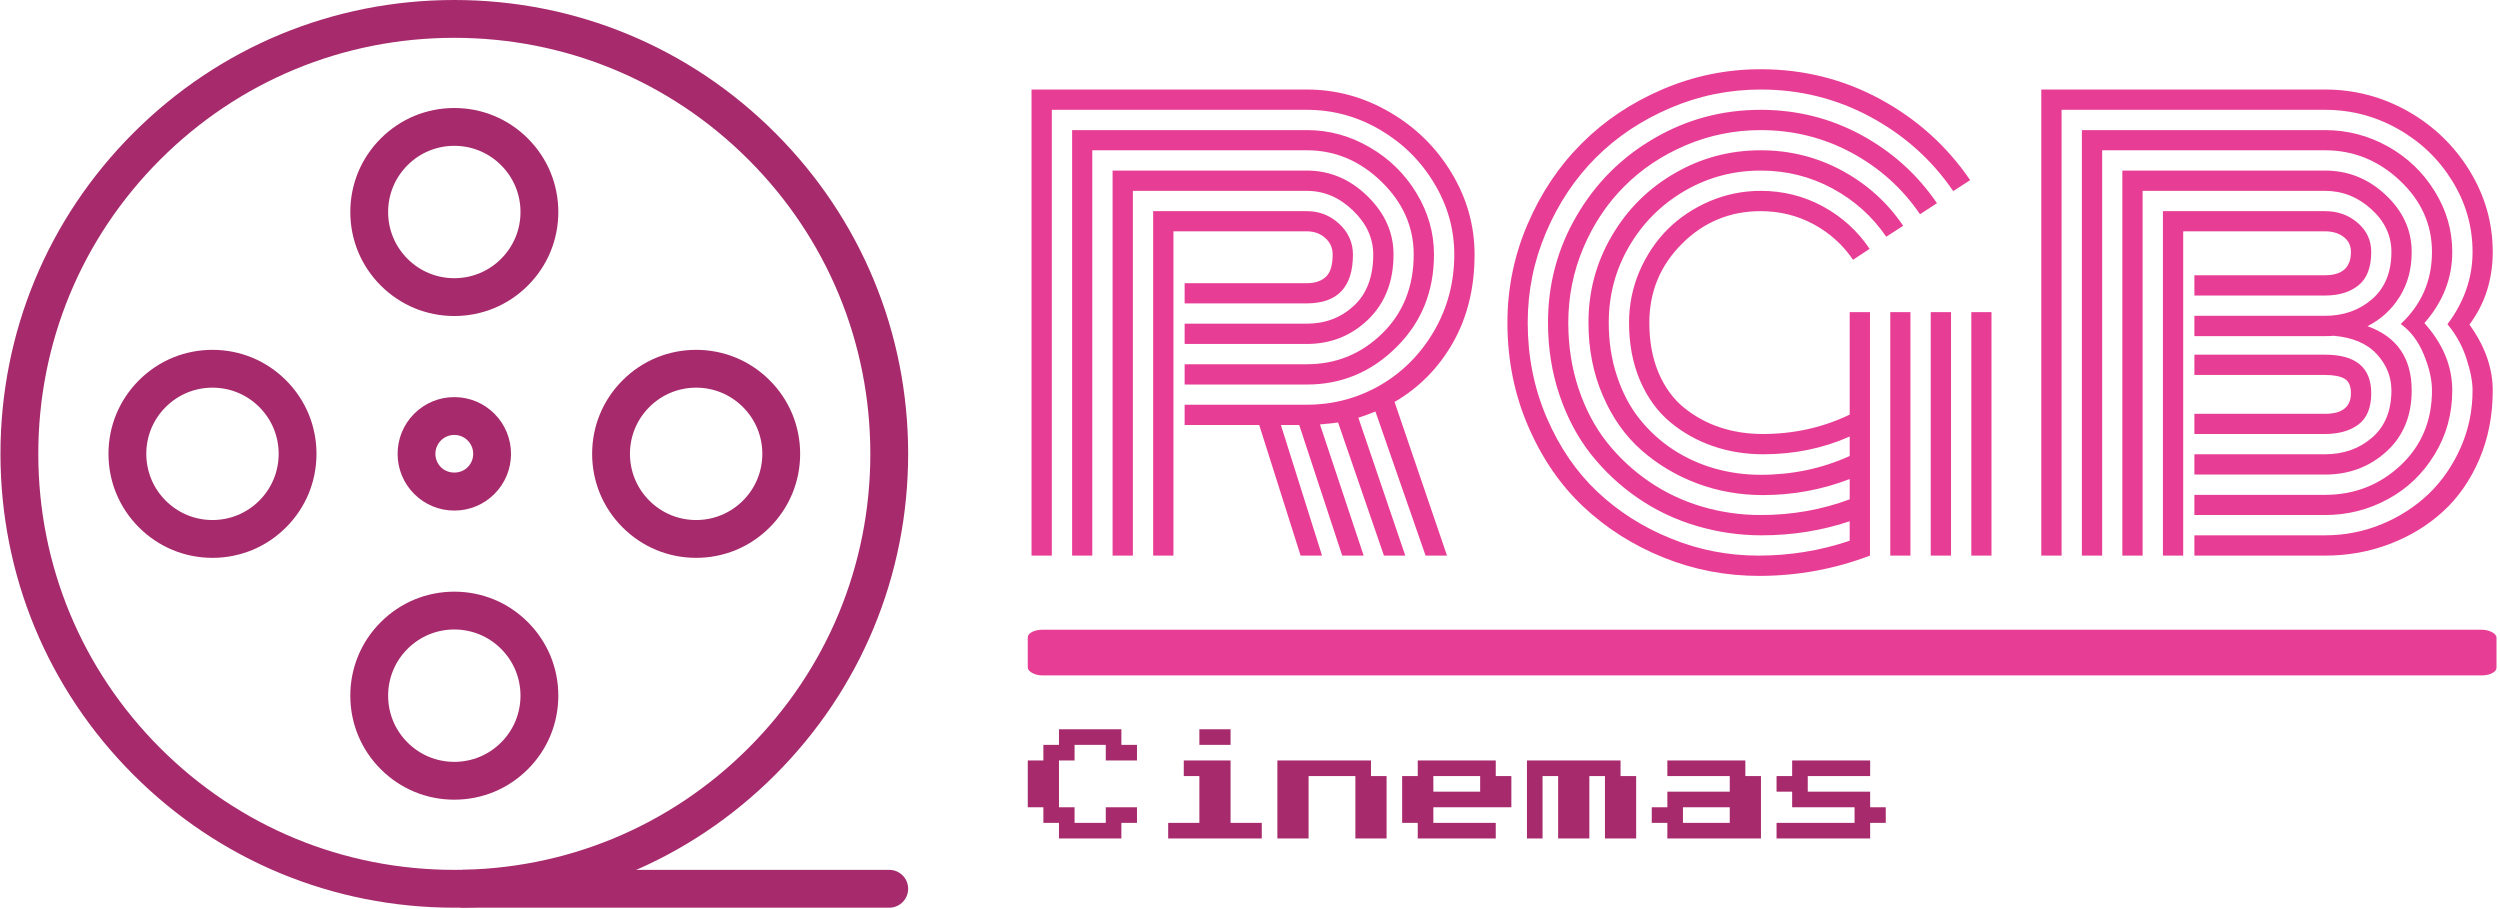 <svg xmlns="http://www.w3.org/2000/svg" version="1.1" xmlns:xlink="http://www.w3.org/1999/xlink" xmlns:svgjs="http://svgjs.dev/svgjs" width="2000" height="727" viewBox="0 0 2000 727"><g transform="matrix(1,0,0,1,-1.212,-0.427)"><svg viewBox="0 0 396 144" data-background-color="#ffffff" preserveAspectRatio="xMidYMid meet" height="727" width="2000" xmlns="http://www.w3.org/2000/svg" xmlns:xlink="http://www.w3.org/1999/xlink"><g id="tight-bounds" transform="matrix(1,0,0,1,0.24,0.085)"><svg viewBox="0 0 395.52 143.831" height="143.831" width="395.52"><g><svg viewBox="0 0 675.522 245.654" height="143.831" width="395.52"><g transform="matrix(1,0,0,1,278.025,18.739)"><svg viewBox="0 0 397.498 208.176" height="208.176" width="397.498"><g id="textblocktransform"><svg viewBox="0 0 397.498 208.176" height="208.176" width="397.498" id="textblock"><g><rect width="397.498" height="12.366" x="0" y="151.689" fill="#e83d95" opacity="1" stroke-width="0" stroke="transparent" fill-opacity="1" class="rect-o-0" data-fill-palette-color="primary" rx="1%" id="o-0" data-palette-color="#e83d95"></rect></g><g transform="matrix(1,0,0,1,0.989,0)"><svg viewBox="0 0 395.52 137.122" height="137.122" width="395.52"><g transform="matrix(1,0,0,1,0,0)"><svg width="395.52" viewBox="2.27 -42.19 126.75 43.95" height="137.122" data-palette-color="#e83d95"><path d="M15.55-18.36L15.55-20.12 26.15-20.12Q28.56-20.12 30.24-21.68 31.91-23.24 31.91-26.12L31.91-26.12Q31.91-28.25 30.15-29.94 28.39-31.64 26.15-31.64L26.15-31.64 11.06-31.64 11.06 0 9.3 0 9.3-33.4 26.15-33.4Q29.13-33.4 31.4-31.19 33.67-28.98 33.67-26.12L33.67-26.12Q33.67-22.61 31.47-20.48 29.27-18.36 26.15-18.36L26.15-18.36 15.55-18.36ZM15.55-14.84L15.55-16.6 26.15-16.6Q29.96-16.6 32.69-19.27 35.42-21.95 35.42-26.12L35.42-26.12Q35.42-29.71 32.63-32.43 29.83-35.16 26.15-35.16L26.15-35.16 7.54-35.16 7.54 0 5.79 0 5.79-36.91 26.15-36.91Q29.05-36.91 31.6-35.42 34.16-33.94 35.67-31.43 37.18-28.93 37.18-26.12L37.18-26.12Q37.18-21.31 33.92-18.08 30.66-14.84 26.15-14.84L26.15-14.84 15.55-14.84ZM15.55-11.33L15.55-13.09 26.15-13.09Q29.57-13.09 32.5-14.77 35.42-16.46 37.18-19.47 38.94-22.49 38.94-26.12L38.94-26.12Q38.94-29.42 37.19-32.31 35.45-35.21 32.5-36.94 29.54-38.67 26.15-38.67L26.15-38.67 4.03-38.67 4.03 0 2.27 0 2.27-40.43 26.15-40.43Q29.98-40.43 33.35-38.46 36.72-36.5 38.71-33.19 40.7-29.88 40.7-26.12L40.7-26.12Q40.7-21.78 38.83-18.48 36.96-15.19 33.76-13.33L33.76-13.33 38.31 0 36.45 0 32.1-12.5Q31.13-12.11 30.62-11.96L30.62-11.96 34.69 0 32.84 0 28.86-11.55Q28.64-11.5 27.29-11.38L27.29-11.38 31.08 0 29.22 0 25.49-11.33 23.9-11.33 27.47 0 25.61 0 22.02-11.33 15.55-11.33ZM14.58-28.13L14.58 0 12.82 0 12.82-29.88 26.15-29.88Q27.78-29.88 28.97-28.77 30.15-27.66 30.15-26.12L30.15-26.12Q30.15-21.88 26.15-21.88L26.15-21.88 15.55-21.88 15.55-23.63 26.15-23.63Q27.2-23.63 27.8-24.18 28.39-24.73 28.39-26.12L28.39-26.12Q28.39-26.98 27.75-27.55 27.1-28.13 26.15-28.13L26.15-28.13 14.58-28.13ZM76.76 0L76.76-21.12 78.51-21.12 78.51 0 76.76 0ZM83.79 0L83.79-21.12 85.54-21.12 85.54 0 83.79 0ZM80.27 0L80.27-21.12 82.03-21.12 82.03 0 80.27 0ZM73.24-21.12L75-21.12 75 0Q70.36 1.76 65.38 1.76L65.38 1.76Q61.06 1.76 57.1 0.17 53.15-1.42 50.14-4.24 47.14-7.06 45.35-11.22 43.55-15.38 43.55-20.21L43.55-20.21Q43.55-24.68 45.3-28.75 47.04-32.81 49.99-35.75 52.93-38.7 56.99-40.44 61.06-42.19 65.52-42.19L65.52-42.19Q71.09-42.19 75.88-39.6 80.66-37.01 83.69-32.57L83.69-32.57 82.22-31.62Q79.44-35.69 75.03-38.06 70.63-40.43 65.52-40.43L65.52-40.43Q61.42-40.43 57.68-38.83 53.93-37.23 51.22-34.52 48.51-31.81 46.91-28.06 45.31-24.32 45.31-20.21L45.31-20.21Q45.31-15.8 46.96-11.96 48.61-8.13 51.35-5.54 54.1-2.95 57.74-1.48 61.37 0 65.31 0L65.31 0Q69.43 0 73.24-1.29L73.24-1.29 73.24-2.98Q69.6-1.76 65.6-1.76L65.6-1.76Q62.69-1.76 59.95-2.58 57.2-3.39 54.87-4.99 52.54-6.59 50.79-8.8 49.05-11.01 48.06-13.95 47.07-16.89 47.07-20.21L47.07-20.21Q47.07-25.22 49.55-29.47 52.02-33.72 56.27-36.19 60.52-38.67 65.52-38.67L65.52-38.67Q70.21-38.67 74.24-36.49 78.27-34.3 80.81-30.57L80.81-30.57 79.34-29.61Q77.05-32.98 73.4-34.95 69.75-36.91 65.52-36.91L65.52-36.91Q62.13-36.91 59.03-35.6 55.93-34.28 53.7-32.04 51.46-29.81 50.14-26.71 48.83-23.61 48.83-20.21L48.83-20.21Q48.83-17.16 49.72-14.49 50.61-11.82 52.18-9.83 53.76-7.84 55.86-6.41 57.96-4.98 60.43-4.25 62.91-3.52 65.52-3.52L65.52-3.52Q69.58-3.52 73.24-4.88L73.24-4.88 73.24-6.64Q69.63-5.25 65.7-5.25L65.7-5.25Q62.72-5.25 60.01-6.26 57.3-7.28 55.19-9.13 53.07-10.99 51.83-13.87 50.58-16.75 50.58-20.21L50.58-20.21Q50.58-24.27 52.59-27.71 54.59-31.15 58.03-33.15 61.47-35.16 65.52-35.16L65.52-35.16Q69.31-35.16 72.57-33.4 75.83-31.64 77.88-28.61L77.88-28.61 76.41-27.66Q74.61-30.3 71.74-31.85 68.87-33.4 65.52-33.4L65.52-33.4Q61.94-33.4 58.91-31.63 55.88-29.86 54.11-26.83 52.34-23.8 52.34-20.21L52.34-20.21Q52.34-17.72 53.05-15.58 53.76-13.43 55-11.87 56.25-10.3 57.92-9.2 59.59-8.11 61.52-7.56 63.45-7.01 65.52-7.01L65.52-7.01Q69.65-7.01 73.24-8.64L73.24-8.64 73.24-10.33Q69.77-8.79 65.74-8.79L65.74-8.79Q63.43-8.79 61.37-9.5 59.32-10.21 57.68-11.57 56.03-12.94 55.06-15.17 54.1-17.41 54.1-20.21L54.1-20.21Q54.1-22.53 55-24.65 55.91-26.76 57.44-28.3 58.98-29.83 61.09-30.74 63.21-31.64 65.52-31.64L65.52-31.64Q68.43-31.64 70.92-30.29 73.41-28.93 74.97-26.61L74.97-26.61 73.53-25.66Q72.21-27.61 70.1-28.75 67.99-29.88 65.52-29.88L65.52-29.88Q61.52-29.88 58.69-27.05 55.86-24.22 55.86-20.21L55.86-20.21Q55.86-17.75 56.66-15.86 57.47-13.96 58.87-12.83 60.28-11.69 62-11.12 63.72-10.55 65.7-10.55L65.7-10.55Q69.75-10.55 73.24-12.23L73.24-12.23 73.24-21.12ZM116.72-14.09L116.72-14.09Q116.72-15.04 116.14-15.36 115.57-15.67 114.47-15.67L114.47-15.67 103.14-15.67 103.14-17.43 114.47-17.43Q118.48-17.43 118.48-14.09L118.48-14.09Q118.48-12.21 117.38-11.38 116.28-10.55 114.47-10.55L114.47-10.55 103.14-10.55 103.14-12.3 114.47-12.3Q116.72-12.3 116.72-14.09ZM102.17-28.13L102.17 0 100.41 0 100.41-29.88 114.47-29.88Q116.13-29.88 117.3-28.87 118.48-27.86 118.48-26.34L118.48-26.34Q118.48-24.34 117.38-23.45 116.28-22.56 114.47-22.56L114.47-22.56 103.14-22.56 103.14-24.32 114.47-24.32Q116.72-24.32 116.72-26.34L116.72-26.34Q116.72-27.17 116.08-27.65 115.45-28.13 114.47-28.13L114.47-28.13 102.17-28.13ZM103.14-19.04L103.14-20.8 114.47-20.8Q116.89-20.8 118.56-22.25 120.23-23.71 120.23-26.34L120.23-26.34Q120.23-28.47 118.49-30.05 116.74-31.64 114.47-31.64L114.47-31.64 98.65-31.64 98.65 0 96.89 0 96.89-33.4 114.47-33.4Q117.48-33.4 119.73-31.29 121.99-29.17 121.99-26.34L121.99-26.34Q121.99-24.12 120.95-22.46 119.92-20.8 118.16-19.9L118.16-19.9Q121.99-18.53 121.99-14.33L121.99-14.33Q121.99-11.01 119.79-9.02 117.6-7.03 114.47-7.03L114.47-7.03 103.14-7.03 103.14-8.79 114.47-8.79Q116.89-8.79 118.56-10.24 120.23-11.69 120.23-14.33L120.23-14.33Q120.23-16.11 118.96-17.48 117.7-18.85 115.23-19.07L115.23-19.07Q114.99-19.04 114.47-19.04L114.47-19.04 103.14-19.04ZM125.51-26.34L125.51-26.34Q125.51-22.92 123.09-20.17L123.09-20.17Q125.51-17.48 125.51-14.33L125.51-14.33Q125.51-11.28 123.98-8.78 122.46-6.27 119.93-4.9 117.4-3.52 114.47-3.52L114.47-3.52 103.14-3.52 103.14-5.27 114.47-5.27Q118.28-5.27 121.02-7.82 123.75-10.38 123.75-14.33L123.75-14.33Q123.75-15.75 123.03-17.47 122.31-19.19 121.04-20.09L121.04-20.09Q123.75-22.63 123.75-26.34L123.75-26.34Q123.75-29.91 120.97-32.53 118.18-35.16 114.47-35.16L114.47-35.16 95.14-35.16 95.14 0 93.38 0 93.38-36.91 114.47-36.91Q117.38-36.91 119.93-35.49 122.48-34.06 123.99-31.6 125.51-29.15 125.51-26.34ZM125.09-20.07L125.09-20.07Q127.27-22.97 127.27-26.34L127.27-26.34Q127.27-29.64 125.52-32.48 123.77-35.33 120.82-37 117.87-38.67 114.47-38.67L114.47-38.67 91.62-38.67 91.62 0 89.86 0 89.86-40.43 114.47-40.43Q118.33-40.43 121.69-38.53 125.04-36.62 127.03-33.36 129.02-30.1 129.02-26.34L129.02-26.34Q129.02-22.75 127-20.04L127-20.04Q129.02-17.24 129.02-14.33L129.02-14.33Q129.02-11.06 127.85-8.34 126.68-5.62 124.69-3.81 122.7-2 120.06-1 117.43 0 114.47 0L114.47 0 103.14 0 103.14-1.76 114.47-1.76Q117.04-1.76 119.38-2.72 121.72-3.69 123.46-5.35 125.19-7.01 126.23-9.35 127.27-11.69 127.27-14.33L127.27-14.33Q127.27-15.5 126.72-17.15 126.17-18.8 125.09-20.07Z" opacity="1" transform="matrix(1,0,0,1,0,0)" fill="#e83d95" class="wordmark-text-0" data-fill-palette-color="primary" id="text-0"></path></svg></g></svg></g><g transform="matrix(1,0,0,1,0,178.622)"><svg viewBox="0 0 232.21 29.554" height="29.554" width="232.21"><g transform="matrix(1,0,0,1,0,0)"><svg width="232.21" viewBox="0 -50 343.74 43.75" height="29.554" data-palette-color="#a62a6c"><path d="M37.5-6.25L12.5-6.25 12.5-12.5 6.25-12.5 6.25-18.75 0-18.75 0-37.5 6.25-37.5 6.25-43.75 12.5-43.75 12.5-50 37.5-50 37.5-43.75 43.75-43.75 43.75-37.5 31.25-37.5 31.25-43.75 18.75-43.75 18.75-37.5 12.5-37.5 12.5-18.75 18.75-18.75 18.75-12.5 31.25-12.5 31.25-18.75 43.75-18.75 43.75-12.5 37.5-12.5 37.5-6.25ZM81.25-43.75L68.75-43.75 68.75-50 81.25-50 81.25-43.75ZM93.75-6.25L56.25-6.25 56.25-12.5 68.75-12.5 68.75-31.25 62.5-31.25 62.5-37.5 81.25-37.5 81.25-12.5 93.75-12.5 93.75-6.25ZM112.5-6.25L100-6.25 100-37.5 137.5-37.5 137.5-31.25 143.75-31.25 143.75-6.25 131.25-6.25 131.25-31.25 112.5-31.25 112.5-6.25ZM187.49-6.25L156.24-6.25 156.24-12.5 149.99-12.5 149.99-31.25 156.24-31.25 156.24-37.5 187.49-37.5 187.49-31.25 193.74-31.25 193.74-18.75 162.49-18.75 162.49-12.5 187.49-12.5 187.49-6.25ZM162.49-31.25L162.49-25 181.24-25 181.24-31.25 162.49-31.25ZM206.24-6.25L199.99-6.25 199.99-37.5 237.49-37.5 237.49-31.25 243.74-31.25 243.74-6.25 231.24-6.25 231.24-31.25 224.99-31.25 224.99-6.25 212.49-6.25 212.49-31.25 206.24-31.25 206.24-6.25ZM293.74-6.25L256.24-6.25 256.24-12.5 249.99-12.5 249.99-18.75 256.24-18.75 256.24-25 281.24-25 281.24-31.25 256.24-31.25 256.24-37.5 287.49-37.5 287.49-31.25 293.74-31.25 293.74-6.25ZM262.49-18.75L262.49-12.5 281.24-12.5 281.24-18.75 262.49-18.75ZM337.49-6.25L299.99-6.25 299.99-12.5 331.24-12.5 331.24-18.75 306.24-18.75 306.24-25 299.99-25 299.99-31.25 306.24-31.25 306.24-37.5 337.49-37.5 337.49-31.25 312.49-31.25 312.49-25 337.49-25 337.49-18.75 343.74-18.75 343.74-12.5 337.49-12.5 337.49-6.25Z" opacity="1" transform="matrix(1,0,0,1,0,0)" fill="#a62a6c" class="slogan-text-1" data-fill-palette-color="secondary" id="text-1"></path></svg></g></svg></g></svg></g></svg></g><g><svg viewBox="0 0 245.654 245.654" height="245.654" width="245.654"><g><svg xmlns="http://www.w3.org/2000/svg" xmlns:xlink="http://www.w3.org/1999/xlink" version="1.1" x="0" y="0" viewBox="0 0 96 96" enable-background="new 0 0 96 96" xml:space="preserve" height="245.654" width="245.654" class="icon-icon-0" data-fill-palette-color="accent" id="icon-0"><g fill="#a62a6c" data-fill-palette-color="accent"><g fill="#a62a6c" data-fill-palette-color="accent"><path fill="#a62a6c" d="M22.423 59c-2.938 0-5.701-1.144-7.778-3.222-2.078-2.077-3.222-4.84-3.222-7.778s1.144-5.701 3.222-7.778C16.722 38.144 19.485 37 22.423 37s5.701 1.144 7.778 3.222c2.078 2.077 3.222 4.84 3.222 7.778s-1.144 5.701-3.222 7.778C28.124 57.856 25.361 59 22.423 59zM22.423 41c-1.87 0-3.627 0.728-4.949 2.05-1.323 1.322-2.051 3.08-2.051 4.95s0.728 3.627 2.05 4.949c1.322 1.323 3.08 2.051 4.95 2.051s3.627-0.728 4.949-2.05c1.323-1.322 2.051-3.08 2.051-4.95s-0.728-3.627-2.05-4.949C26.05 41.728 24.292 41 22.423 41z" data-fill-palette-color="accent"></path></g><g fill="#a62a6c" data-fill-palette-color="accent"><path fill="#a62a6c" d="M48 84.577c-2.938 0-5.701-1.144-7.778-3.222C38.144 79.278 37 76.515 37 73.577s1.144-5.701 3.222-7.778c2.077-2.078 4.84-3.222 7.778-3.222s5.701 1.144 7.778 3.222C57.856 67.876 59 70.639 59 73.577s-1.144 5.701-3.222 7.778C53.701 83.433 50.938 84.577 48 84.577zM48 66.577c-1.87 0-3.627 0.728-4.949 2.05C41.728 69.95 41 71.708 41 73.577s0.728 3.627 2.05 4.949c1.322 1.323 3.08 2.051 4.95 2.051s3.627-0.728 4.949-2.05c1.323-1.322 2.051-3.08 2.051-4.95s-0.728-3.627-2.05-4.949C51.627 67.305 49.87 66.577 48 66.577z" data-fill-palette-color="accent"></path></g><g fill="#a62a6c" data-fill-palette-color="accent"><path fill="#a62a6c" d="M48 33.423c-2.938 0-5.701-1.144-7.778-3.222C38.144 28.124 37 25.361 37 22.423s1.144-5.701 3.222-7.778c2.077-2.078 4.84-3.222 7.778-3.222s5.701 1.144 7.778 3.222C57.856 16.722 59 19.485 59 22.423s-1.144 5.701-3.222 7.778C53.701 32.279 50.938 33.423 48 33.423zM48 15.423c-1.87 0-3.627 0.728-4.949 2.05C41.728 18.795 41 20.553 41 22.423s0.728 3.627 2.05 4.949c1.322 1.323 3.08 2.051 4.95 2.051s3.627-0.728 4.949-2.05C54.272 26.05 55 24.292 55 22.423s-0.728-3.627-2.05-4.949C51.627 16.151 49.87 15.423 48 15.423z" data-fill-palette-color="accent"></path></g><g fill="#a62a6c" data-fill-palette-color="accent"><path fill="#a62a6c" d="M73.577 59c-2.938 0-5.701-1.144-7.778-3.222-2.078-2.077-3.222-4.84-3.222-7.778s1.144-5.701 3.222-7.778C67.876 38.144 70.639 37 73.577 37s5.701 1.144 7.778 3.222c2.078 2.077 3.222 4.84 3.222 7.778s-1.144 5.701-3.222 7.778C79.278 57.856 76.515 59 73.577 59zM73.577 41c-1.87 0-3.627 0.728-4.949 2.05-1.323 1.322-2.051 3.08-2.051 4.95s0.728 3.627 2.05 4.949C69.95 54.272 71.708 55 73.577 55s3.627-0.728 4.949-2.05c1.323-1.322 2.051-3.08 2.051-4.95s-0.728-3.627-2.05-4.949C77.205 41.728 75.447 41 73.577 41z" data-fill-palette-color="accent"></path></g><g fill="#a62a6c" data-fill-palette-color="accent"><path fill="#a62a6c" d="M48 96c-12.821 0-24.875-4.993-33.941-14.059C4.993 72.875 0 60.821 0 48s4.993-24.875 14.059-33.941C23.125 4.993 35.179 0 48 0s24.875 4.993 33.941 14.059C91.007 23.125 96 35.179 96 48s-4.993 24.875-14.059 33.941C72.875 91.007 60.821 96 48 96zM48 4C36.247 4 25.198 8.577 16.887 16.887S4 36.247 4 48s4.577 22.802 12.887 31.113S36.247 92 48 92s22.802-4.577 31.113-12.887S92 59.753 92 48s-4.577-22.802-12.887-31.113S59.753 4 48 4z" data-fill-palette-color="accent"></path></g><g fill="#a62a6c" data-fill-palette-color="accent"><path fill="#a62a6c" d="M48 54c-1.603 0-3.109-0.624-4.243-1.757-2.339-2.34-2.339-6.146 0-8.486C44.891 42.624 46.397 42 48 42s3.109 0.624 4.243 1.757c2.339 2.34 2.339 6.146 0 8.486C51.109 53.376 49.603 54 48 54zM48 46c-0.534 0-1.037 0.208-1.415 0.586-0.779 0.779-0.779 2.049 0 2.829 0.755 0.755 2.073 0.755 2.829 0 0.779-0.779 0.779-2.049 0-2.829C49.037 46.208 48.534 46 48 46z" data-fill-palette-color="accent"></path></g></g><g fill="#a62a6c" data-fill-palette-color="accent"><path fill="#a62a6c" d="M94 96H49c-1.104 0-2-0.896-2-2s0.896-2 2-2h45c1.104 0 2 0.896 2 2S95.104 96 94 96z" data-fill-palette-color="accent"></path></g></svg></g></svg></g></svg></g><defs></defs></svg><rect width="395.52" height="143.831" fill="none" stroke="none" visibility="hidden"></rect></g></svg></g></svg>